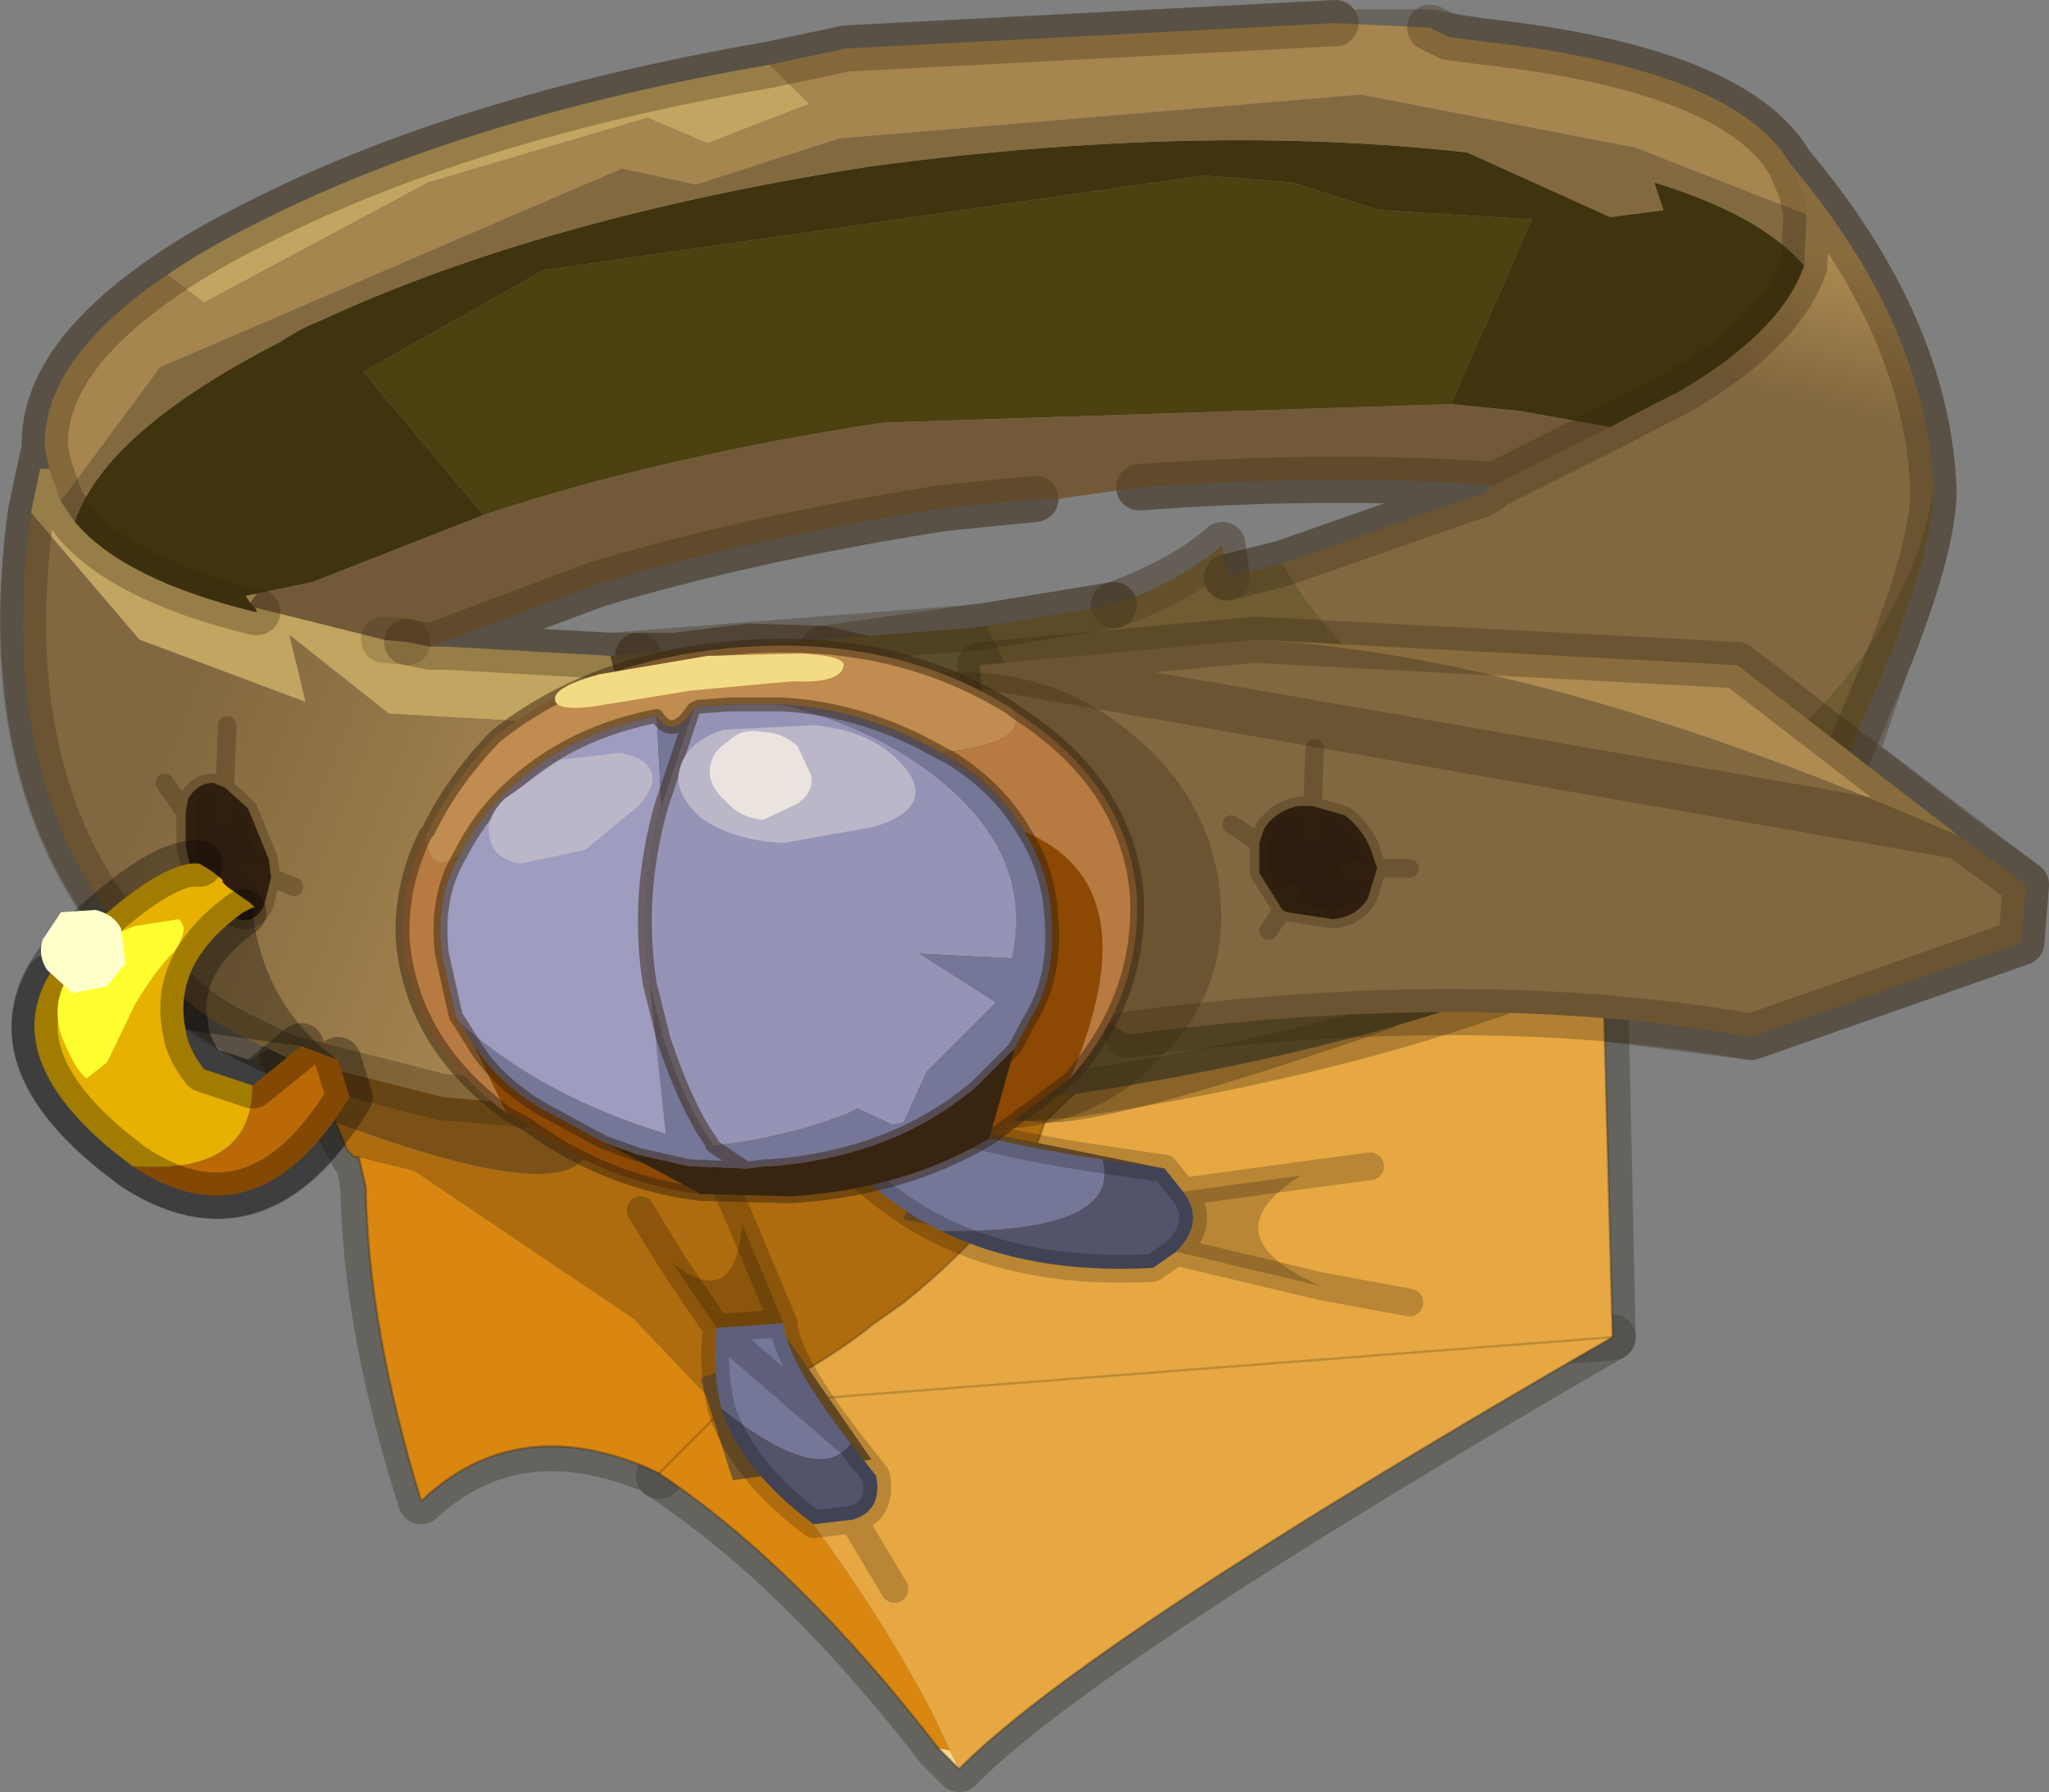<?xml version="1.0" encoding="UTF-8"?>
<svg version="1.1" viewBox="0 0 44.37 38.8" xmlns="http://www.w3.org/2000/svg" xmlns:cc="http://creativecommons.org/ns#" xmlns:dc="http://purl.org/dc/elements/1.1/" xmlns:rdf="http://www.w3.org/1999/02/22-rdf-syntax-ns#" xmlns:xlink="http://www.w3.org/1999/xlink">
<rect x="0" y="0" width="44.37" height="38.8" fill="#808080" stroke="none"/>
<g transform="translate(-258.28 -383.6)">
<use transform="translate(258.3,383.55)" width="44.35" height="38.85" xlink:href="#a"/>
</g>
<defs>
<g id="a" transform="translate(-258.3,-383.55)">
<path d="m280.7 394.4-2 0.2q-4.15 0.65-7.5 1.65l-3.6 1.35h0.35l3.55 0.2h0.6m4-0.15 3.15-0.45 0.4-0.05 2.75-0.45m2.45-0.6 1.2-0.3 4-1.4q0.3-0.05 0.6-0.3-3.6-0.25-7.7 0.05m7.7-0.05 2.5-1.25q0.65-0.35 1.45-0.75 2.25-1.3 2.75-2.75l0.05-1.1-0.1-0.5-0.25-0.6q-1.2-2.05-6.65-2.65l-1.2-0.2h-1.45m5.3 21.35-3.5-0.15-0.95 0.35-5.9 1.3m4.05-7.35v1.2q0.3 0 0.6 0.25 0.5 0.35 0.6 0.85l0.1 0.25 0.6 0.05m8.4-15.25q2.95 3.5 3.1 7.05 0 1.25-1.05 3.85l-0.65 1.9 3.7 2.8-0.1 1.25-5.85 2.05-3.15-0.4m-13.55-7.65 0.55-0.05 5.4-0.5 1.75-0.05 8.7 0.6 2.55 1.95m-11.7 1.65v-0.6h-0.35q-0.5 0.15-0.75 0.55l-0.15 0.3v0.6l0.35 0.65m-0.35-1.25-0.6-0.4m4.65 4.05-5.55 0.35m4.05-3.5-0.55 0.35m-0.3-18.6-10.6 0.55-1.65 0.35q-6.65 1.15-11.15 3.45-1.1 0.55-1.9 1.1-2.65 1.8-2.65 3.65v0.1l0.1 0.45 0.25 0.7 0.3 0.45q1.05 1.25 3.9 1.95h0.05m3.25 0.65 0.5 0.1m-6.7 6.1-0.25-0.35q-2.4-3.35-1.7-8.65l0.2-0.95 0.1-0.45m9.8 14.3-1.2-0.25-3.35-0.85-0.1-0.05-0.75-0.35-1.4-0.9-0.35-0.4m1.3-5.45-0.05 1.35 0.5 0.45 0.4 1.1 0.05 0.35 0.55 0.25m-1.5-1.5v-0.65l-0.25-0.1q-0.35-0.05-0.55 0.3l-0.05 0.3v0.7q0.1 0.65 0.35 1l0.15-0.3m-0.15 0.3 0.1 0.1 0.7 0.5q0.35 0.15 0.55-0.25l0.1-0.65-0.4-0.15m-1.05 0.45-0.25 0.45m-0.6-2.8 0.5 0.65" fill="none" stroke="#382510" stroke-linecap="round" stroke-linejoin="round" stroke-opacity=".302"/>
<path d="m282.4 396.7q1.5-0.55 2.35-1.3l0.1 0.7m-21 0.75-1.25-1.85 0.85-0.6 1.6 1.8 1.55 1.25 0.5 0.05m-2.55-0.15-0.7-0.5" fill="none" stroke="#382510" stroke-linecap="round" stroke-linejoin="round" stroke-opacity=".2"/>
<path d="m265.5 407.9q-1.85 2.6-4.35 0.95l-0.45-0.35q-2.4-1.95-1.35-3.75m2.9 0.45 0.05 0.7q0.05 0.4 0.4 0.85l1.05 0.35 0.75-0.45" fill="none" stroke="#000" stroke-linecap="round" stroke-linejoin="round" stroke-opacity=".302"/>
<path d="m272.1 397.8h0.8l1.6-0.2 1.6 0.05m3.95 10.4 0.8-0.65 0.6-0.45q1.55-1.75 1.45-3.95-0.2-2.45-2.65-4l-0.05-0.05q-0.75-0.45-1.5-0.7l-2.6-0.6m2.55 2.25q-1.15-0.65-2.45-0.9l-1-0.15h-1.1l-0.7 0.05-0.1 0.05-0.7 2.1-0.15 0.85q-0.35 1.55-0.1 3l0.3 1.2 0.75 1.75 0.3 0.5v0.05l0.75 0.5 0.4-0.05h0.1l1.4-0.2 0.3-0.05 1.65-0.7 1.1-0.75 0.85-0.85 0.35-0.65q0.55-0.9 0.45-2.15-0.05-1.05-0.6-1.9-0.55-0.95-1.6-1.6l-0.2-0.1m-4.2 9-1.25-0.05-1.1-0.25-0.7-0.25-0.3-0.15-0.85-0.5-0.25-0.1q-1-0.6-1.5-1.45l-0.25-0.4-0.1-0.15-0.3-1.35q-0.15-1.25 0.4-2.15 0.45-0.9 1.2-1.55 0.95-0.85 2.2-1.2l0.25-0.05q0.25-0.15 0.6-0.2 0.35 0.55 0.8-0.15m-3-0.2q-0.45 0.2-0.8 0.5l-0.5 0.3q-0.95 1-1.45 2.05l-0.05 0.05q-0.55 1.1-0.5 2.3 0.2 2.15 2.05 3.65l0.2 0.1 0.45 0.25 1.25 0.8 2.5 0.7 0.7 0.05h1.25l1.75-0.2 1.05-0.35" fill="none" stroke="#382510" stroke-linecap="round" stroke-linejoin="round" stroke-opacity=".502"/>
<path d="m279.3 410.5-0.65-0.25m9.3-1.4-4.05 0.55q0.5 0.65-0.15 1.3l5.05 1.1m-5.05-1.1-0.5 0.35q-2.2 0.15-3.95-0.55m4.2-1.6 0.4 0.5m-10.1 3.9v-0.95l-1.65-2.55m3.2 2.85-0.1-0.4-1.45 0.1m1.45-0.1-1.1-2.75m3.5 8.5-0.9-1.5-0.85 0.1-0.05-0.05-0.85-1.05m2-0.25 0.25 0.3q0.15 0.75-0.5 0.95m1.2-6.65-0.8-0.55" fill="none" stroke="#000" stroke-linecap="round" stroke-linejoin="round" stroke-opacity=".2"/>
<path d="m279.3 410.5-1.45 1.25-0.75 0.55-1.3 0.95m4.95-4.95 0.1-0.4m-8.3 7.65 1.2-1.1m19.45-1.9-16.9 1.35" fill="none" stroke="#000" stroke-linecap="round" stroke-linejoin="round" stroke-opacity=".18"/>
<path d="m293.05 405.65 0.15 6.9q-11.5 6.65-14.15 9.35l-0.45-0.45q-3.05-3.95-6.05-5.9l-0.1-0.1q-3-1.25-5.05 0.65-1.2-3.75-1.25-6.8l-0.1-0.6-0.1-0.05-0.1-0.2-0.3-0.5-0.05-0.05m-1.1-1.45 0.1 0.2 1 1.25" fill="none" stroke="#292212" stroke-linecap="round" stroke-linejoin="round" stroke-opacity=".302"/>
<path d="m265.55 407.9-3.5-4.6-2.8-5.6q5.4 3.1 11.25 5.25l-0.6-0.3 16.1 0.35-5.1 4.9-10.2-0.85q1.8 3.45-5.15 0.85" fill="#7b5117" fill-rule="evenodd"/>
<path d="m278.6 421.45q-3.05-3.95-6.05-5.95l-0.2-0.1q-2.9-1.25-4.95 0.7-1.15-3.75-1.2-6.8l-0.15-0.65 1.2 0.3 4.75 3.2 1.9 2-1.35 1.35 1.35-1.35q2.9 3.3 4.6 6.6l0.35 0.75-0.25-0.05" fill="#d98711" fill-rule="evenodd"/>
<path d="m280.9 407.9q-0.55 1.9-3.05 3.9l-0.7 0.5q-1.05 0.85-2.8 1.7l-0.45 0.15-1.9-2-4.75-3.2-1.2-0.3h-0.1l-0.15-0.15-0.25-0.6q6.95 2.6 5.15-0.85l10.2 0.85" fill="#ae6c0e" fill-rule="evenodd"/>
<path d="m279.05 421.9-0.45-0.45 0.25 0.05 0.2 0.4" fill="#fad98f" fill-rule="evenodd"/>
<path d="m292.95 403.1 0.25 9.45-18.85 1.45 18.85-1.45q-11.45 6.6-14.15 9.35l-0.2-0.4-0.35-0.75q-1.7-3.3-4.6-6.6l0.45-0.15q1.75-0.85 2.8-1.7l0.7-0.5q2.5-2 3.05-3.9 1.5 0.05 7.55-2.05l4.5-2.75" fill="#e7a843" fill-rule="evenodd"/>
<path d="m292.95 403.1-4.5 2.75q-6.05 2.1-7.55 2.05l5.1-4.9 1.4-0.3 3.95-1.85 1.6 2.25" fill="#ad7e32" fill-rule="evenodd"/>
<path d="m280.9 407.9q-0.55 1.9-3.05 3.9l-0.7 0.5q-1.05 0.85-2.8 1.7l18.85-1.45m-19.3 1.6 0.45-0.15m-1.8 1.5 1.35-1.35m12.1-11.15-5.1 4.9" fill="none" stroke="#000" stroke-linecap="round" stroke-linejoin="round" stroke-opacity=".18" stroke-width=".05"/>
<path d="m293.2 412.55-0.25-9.45m0.25 9.45q-11.45 6.6-14.15 9.35l-0.45-0.45q-3.05-3.95-6.05-5.95l-0.2-0.1q-2.9-1.25-4.95 0.7-1.15-3.75-1.2-6.8l-0.15-0.65h-0.1l-0.15-0.15-0.25-0.6-3.5-4.6-2.8-5.6q5.4 3.1 11.25 5.25l-0.6-0.3 16.1 0.35 1.4-0.3 3.95-1.85 1.6 2.25" fill="none" stroke="#292212" stroke-linecap="round" stroke-linejoin="round" stroke-opacity=".302" stroke-width=".05"/>
<path d="m274.15 415.65 3-0.45-1.8-2.6-1.9 0.85 0.7 2.2m9.2-12 0.9 1.7 4.45-0.45v-2.45l-5.35 1.2m-5.5 6.35 4.4 0.9 1.25-2-4.95-1-0.7 2.1" fill="#79592b" fill-rule="evenodd"/>
<path d="m283.75 410.7q0.65-0.65 0.15-1.3l2.55-0.35q-2.05 1.3 0.45 2.4l-3.15-0.75" fill-opacity=".2" fill-rule="evenodd"/>
<path d="m283.9 409.4q0.5 0.65-0.15 1.3l-0.5 0.35q-2.65 0.15-4.6-0.8 3.95 0.05 3.5-1.55l1.35 0.2 0.4 0.5" fill="#51546a" fill-rule="evenodd"/>
<path d="m282.15 408.7q0.45 1.6-3.5 1.55-1.1-0.55-2.05-1.5 0.15-0.7 1.2-1.25 0.95 0.7 4.35 1.2" fill="#757798" fill-rule="evenodd"/>
<path d="m283.9 409.4q0.5 0.65-0.15 1.3l3.15 0.75 1.9 0.35m-2.35-2.75-2.55 0.35-0.4-0.5-1.35-0.2q-3.4-0.5-4.35-1.2-1.05 0.55-1.2 1.25 0.95 0.95 2.05 1.5 1.95 0.95 4.6 0.8l0.5-0.35m2.7-1.65 1.5-0.2m-11.35-0.1-3.9-1.5" fill="none" stroke="#000" stroke-linecap="round" stroke-linejoin="round" stroke-opacity=".2" stroke-width=".6"/>
<path d="m273.8 412.35-0.95-1.4q1.35 1.05 1.5-0.85l0.9 2.15-1.45 0.1" fill-opacity=".2" fill-rule="evenodd"/>
<path d="m273.9 414.1q-0.2-0.85-0.1-1.75l1.45-0.1q0.05 0.8 1.45 2.6-0.65 0.95-2.8-0.75" fill="#757798" fill-rule="evenodd"/>
<path d="m276.7 414.85 0.55 0.7q0.15 0.75-0.5 0.95l-0.85 0.1q-1.55-1.15-2-2.5 2.15 1.7 2.8 0.75" fill="#51546a" fill-rule="evenodd"/>
<path d="m276.7 414.85 0.55 0.7q0.15 0.75-0.5 0.95l0.9 1.5m-3.3-7.9-0.5-1.15m2.9 7.55-0.85 0.1q-1.55-1.15-2-2.5-0.2-0.85-0.1-1.75l-0.95-1.4-0.7-1.15m3.1 2.45-0.9-2.15m-0.55 2.25 1.45-0.1q0.05 0.8 1.45 2.6z" fill="none" stroke="#000" stroke-linecap="round" stroke-linejoin="round" stroke-opacity=".2" stroke-width=".6"/>
<path d="m289.7 392.35 1.75-4-3.3-0.2-1.9-0.6-1.9-0.15-14.3 2.05-3.9 2.2 2.6 3.1-3.7 1.45-1.2 0.25-0.25 0.05 0.1 0.15 0.1 0.1 0.05 0.1h-0.05q-2.85-0.7-3.9-1.95 0.65-1.95 4.45-3.9 0.45-0.3 0.85-0.45 4.85-2.25 11.95-3.35 7.1-0.95 12.9-0.3l3.1 1.4 1.15-0.15-0.2-0.6q2.3 0.7 3.25 1.8-0.5 1.45-2.75 2.75-0.8 0.4-1.45 0.75l-1.95-0.35-1.5-0.15" fill="#3f340e" fill-rule="evenodd"/>
<path d="m268.75 394.75-2.6-3.1 3.9-2.2 14.3-2.05 1.9 0.15 1.9 0.6 3.3 0.2-1.75 4-12.3 0.4q-4.9 0.75-8.65 2" fill="#4d4011" fill-rule="evenodd"/>
<path d="m267.6 397.6h0.35l3.55 0.2 0.4 1.55-5.2-0.3-2.15-1.7 0.35 1.45-3.6-1.35-2.35-2.75 0.2-0.95h0.2l0.25 0.7 0.3 0.45q1.05 1.25 3.9 1.95h0.05l-0.05-0.1 2.8 0.7 0.5 0.05 0.5 0.1m-3.9-0.95-0.1-0.15 0.25-0.05-0.15 0.2m11.25-11.65 0.85 0.85-2.2 0.85-1.3-0.55-4.75 1.4-4.85 2.6-0.8-0.6q0.8-0.55 1.9-1.1 4.5-2.3 11.15-3.45" fill="#c2a561" fill-rule="evenodd"/>
<path d="m279.65 397.15 2.75-0.45q1.5-0.55 2.35-1.3l0.1 0.7 1.2-0.3q2.7 4.6 9.3 5.1 4.15-2.9 4.8-6.7 0 1.25-1.05 3.85l-1.25 2.95q-1.15 1.3-3.65 2.55l-1.3 0.7q-9.7 0.7-13.25-7.1" fill="#6f5c33" fill-rule="evenodd"/>
<path d="m271.5 397.8 7.75-0.6 0.4-0.05q3.55 7.8 13.25 7.1-4.75 2.05-11.45 3.05l-7.85 0.55-1.7-8.5-0.4-1.55" fill="#5c4e2c" fill-rule="evenodd"/>
<path d="m297.4 388.25-3.7-1.45-5.95-1.15-11.3 0.95-3.1 1-1.6-0.35-10 4.3-2.15 2.9-0.25-0.7-0.1-0.45v-0.1q0-1.85 2.65-3.65l0.8 0.6 4.85-2.6 4.75-1.4 1.3 0.55 2.2-0.85-0.85-0.85 1.65-0.35 10.6-0.55 2.05 0.1 0.4 0.2 0.75 0.1q5.45 0.6 6.65 2.65l0.25 0.6 0.1 0.5" fill="#a6854e" fill-rule="evenodd"/>
<path d="m297.35 389.35q-0.95-1.1-3.25-1.8l0.2 0.6-1.15 0.15-3.1-1.4q-5.8-0.65-12.9 0.3-7.1 1.1-11.95 3.35-0.4 0.15-0.85 0.45-3.8 1.95-4.45 3.9l-0.3-0.45 2.15-2.9 10-4.3 1.6 0.35 3.1-1 11.3-0.95 5.95 1.15 3.7 1.45-0.05 1.1" fill="#836940" fill-rule="evenodd"/>
<path d="m280.7 394.4-2 0.2q-4.15 0.65-7.5 1.65l-3.6 1.35-0.5-0.1-0.5-0.05-2.8-0.7-0.1-0.1 0.15-0.2 1.2-0.25 3.7-1.45q3.75-1.25 8.65-2l12.3-0.4 1.5 0.15 1.95 0.35-2.5 1.25q-3.6-0.25-7.7 0.05l-1.75 0.25h-0.5" fill="#725a38" fill-rule="evenodd"/>
<path d="m286.05 395.8 4-1.4q0.3-0.05 0.6-0.3l2.5-1.25q0.65-0.35 1.45-0.75 2.25-1.3 2.75-2.75l0.05-1.1-0.1-0.5-0.25-0.6q2.95 3.5 3.1 7.05-0.65 3.8-4.8 6.7-6.6-0.5-9.3-5.1" fill="url(#c)" fill-rule="evenodd"/>
<path d="m273.6 407.85-5.75-0.5-3.35-0.85-0.85-0.4q-1.25-0.6-1.75-1.3l-0.05-0.05q-3.8-3.55-2.9-10.05l2.35 2.75 3.6 1.35-0.35-1.45 2.15 1.7 5.2 0.3 1.7 8.5" fill="url(#b)" fill-rule="evenodd"/>
<path d="m280.7 394.4-2 0.2q-4.15 0.65-7.5 1.65l-3.6 1.35h0.35l3.55 0.2 7.75-0.6 0.4-0.05 2.75-0.45m2.45-0.6 1.2-0.3 4-1.4q0.3-0.05 0.6-0.3-3.6-0.25-7.7 0.05m10.2-1.3q0.65-0.35 1.45-0.75 2.25-1.3 2.75-2.75l0.05-1.1-0.1-0.5-0.25-0.6q-1.2-2.05-6.65-2.65l-0.75-0.1-0.4-0.2m-29.35 10.7q1.05 1.25 3.9 1.95h0.05m-4.25-2.4 0.3 0.45m27.3-10.8-10.6 0.55-1.65 0.35m-13.05 4.55q-2.65 1.8-2.65 3.65v0.1l0.1 0.45 0.25 0.7m31.05-0.35 2.5-1.25m-0.25 11.4 1.3-0.7q2.5-1.25 3.65-2.55l1.25-2.95q1.05-2.6 1.05-3.85m-7.25 10.05q-4.75 2.05-11.45 3.05l-7.85 0.55-5.75-0.5-3.35-0.85-0.85-0.4q-1.25-0.6-1.75-1.3l-0.05-0.05q-3.8-3.55-2.9-10.05l0.2-0.95 0.1-0.45m37.8-6.15q2.95 3.5 3.1 7.05m-38.25-4.65q0.8-0.55 1.9-1.1 4.5-2.3 11.15-3.45m-7.35 12.6-0.5-0.1" fill="none" stroke="#382510" stroke-linecap="round" stroke-linejoin="round" stroke-opacity=".302"/>
<path d="m282.4 396.7q1.5-0.55 2.35-1.3l0.1 0.7m-17.75 1.4-0.5-0.05" fill="none" stroke="#382510" stroke-linecap="round" stroke-linejoin="round" stroke-opacity=".2"/>
<path d="m300.7 401.7 1.45 1.05-0.1 1.25-5.85 2.05q-5.9-1.05-13.5-0.05-2.85-1.75-3.2-8l5.95-0.55q6.35 0.35 15.25 4.25" fill="#826840" fill-rule="evenodd"/>
<path d="m285.45 397.45 10.45 0.55 4.8 3.7q-8.9-3.9-15.25-4.25" fill="#ae8b51" fill-rule="evenodd"/>
<path d="m300.7 401.7 1.45 1.05-0.1 1.25-5.85 2.05q-5.9-1.05-13.5-0.05m-3.2-8 5.95-0.55 10.45 0.55 4.8 3.7z" fill="none" stroke="#382510" stroke-linecap="round" stroke-linejoin="round" stroke-opacity=".302"/>
<path d="m286.7 401.05v0.55-0.55l0.7 0.2q0.45 0.35 0.6 0.85l0.1 0.3-0.2 0.65q-0.25 0.4-0.75 0.45l-1-0.15-0.1-0.05-0.5-0.8v-0.65l0.1-0.3q0.25-0.4 0.75-0.5h0.3m-0.45 1.9-0.2 0.35 0.2-0.35m1.25-0.5 0.6-0.05-0.6 0.05" fill="#2e1d0e" fill-rule="evenodd"/>
<path d="m286.7 401.05 0.05-1.25m-0.05 1.8v-0.55h-0.3q-0.5 0.1-0.75 0.5l-0.1 0.3v0.65l0.5 0.8 0.2-0.35m-0.7-1.1-0.6-0.4m1.1 1.85-0.3 0.45m0.3-0.45 0.1 0.05 1 0.15q0.5-0.05 0.75-0.45l0.2-0.65-0.6 0.05m-0.8-1.4 0.7 0.2q0.45 0.35 0.6 0.85l0.1 0.3h0.7" fill="none" stroke="#382510" stroke-linecap="round" stroke-linejoin="round" stroke-opacity=".302" stroke-width=".4"/>
<path d="m284.7 402.95q0.2 2.1-1.3 3.55-1.35 1.5-3.6 1.55-2.25 0.1-3.95-1.3-1.65-1.35-1.85-3.45-0.2-2.05 1.25-3.55 1.4-1.5 3.65-1.6 2.25-0.05 3.9 1.35 1.7 1.4 1.9 3.45" fill="#382510" fill-opacity=".302" fill-rule="evenodd"/>
<path d="m281.45 406.95-0.6 0.45-1.15 0.85 0.55-1.95 0.35-0.65q0.55-0.9 0.45-2.15-0.05-1.05-0.6-1.9 2.8 1.15 1 5.35m-8 2.5q-2.05-0.25-3.75-1.5l-0.45-0.25-0.75-1.55q0.5 0.85 1.5 1.45l1.2 0.65 0.2 0.1 2.05 1.1" fill="#8d4803" fill-rule="evenodd"/>
<path d="m279.7 408.25q-1.85 1.1-4.3 1.25l-1.95-0.05-2.05-1.1 0.7 0.25 1.1 0.25 1.25 0.05 0.4-0.05h0.1q2.65-0.2 4.45-1.7l0.85-0.85-0.55 1.95" fill="#382510" fill-rule="evenodd"/>
<path d="m267.5 401.65 0.05-0.05q0.5-1.05 1.45-2.05 2.2-1.75 5.5-1.95 3.25-0.2 5.7 1.35l0.05 0.05q0.3 0.7-1.6 0.9-1.65-0.95-3.45-1.05h-1.1l-0.7 0.05-0.1 0.05q-0.45 0.7-0.8 0.15-1.8 0.35-3.05 1.45-0.75 0.65-1.2 1.55-0.7 0.5-0.75-0.45" fill="#c18c4f" fill-rule="evenodd"/>
<path d="m267.5 401.65q0.05 0.95 0.75 0.45-0.55 0.9-0.4 2.15l0.3 1.35 0.1 0.15 0.25 0.4 0.75 1.55q-2.05-1.5-2.25-3.75-0.05-1.2 0.5-2.3m11.15-1.75q1.9-0.2 1.6-0.9 2.45 1.55 2.65 4 0.1 2.2-1.45 3.95 1.8-4.2-1-5.35-0.55-0.95-1.6-1.6l-0.2-0.1" fill="#b77a40" fill-rule="evenodd"/>
<path d="m268.25 402.1q0.45-0.9 1.2-1.55 1.25-1.1 3.05-1.45l0.1 1.95q-0.55 1.95-0.25 3.85l0.35 3.25q-2.65-0.8-4.45-2.4l-0.1-0.15-0.3-1.35q-0.15-1.25 0.4-2.15" fill="#9e9cbf" fill-rule="evenodd"/>
<path d="m273.3 398.95 0.1-0.05 0.7-0.05h1.1q2.05 0.5 3.45 1.65 1.9 1.55 1.6 3.55l-0.05 0.3-2-0.1 1.65 1.05-1.5 1.5-0.5 1.1-0.25 0.05-0.75-0.35-0.2 0.1q-1.4 0.55-2.95 0.7v-0.05q-0.55-0.75-1.05-2.25l-0.3-1.2q-0.3-1.9 0.25-3.85l0.7-2.1" fill="#9594b7" fill-rule="evenodd"/>
<path d="m272.5 399.1q0.35 0.55 0.8-0.15l-0.7 2.1-0.1-1.95m2.7-0.25q1.8 0.1 3.45 1.05l0.2 0.1q1.05 0.65 1.6 1.6 0.55 0.85 0.6 1.9 0.1 1.25-0.45 2.15l-0.35 0.65-0.85 0.85q-1.8 1.5-4.45 1.7h-0.1l-0.4 0.05-1.25-0.05-1.1-0.25-0.7-0.25-0.2-0.1-1.2-0.65q-1-0.6-1.5-1.45l-0.25-0.4q1.8 1.6 4.45 2.4l-0.35-3.25 0.3 1.2q0.5 1.5 1.05 2.25v0.05q1.55-0.15 2.95-0.7l0.2-0.1 0.75 0.35 0.25-0.05 0.5-1.1 1.5-1.5-1.65-1.05 2 0.1 0.05-0.3q0.3-2-1.6-3.55-1.4-1.15-3.45-1.65m-0.75 10.05-0.75-0.5 0.75 0.5" fill="#757798" fill-rule="evenodd"/>
<path d="m280.25 399-0.05-0.05q-2.45-1.55-5.7-1.35-3.3 0.2-5.5 1.95-0.95 1-1.45 2.05l-0.05 0.05m0.75 0.45q0.45-0.9 1.2-1.55 1.25-1.1 3.05-1.45 0.35 0.55 0.8-0.15l0.1-0.05 0.7-0.05h1.1q1.8 0.1 3.45 1.05m1.6-0.9q2.45 1.55 2.65 4 0.1 2.2-1.45 3.95l-0.6 0.45-1.15 0.85q-1.85 1.1-4.3 1.25l-1.95-0.05q-2.05-0.25-3.75-1.5l-0.45-0.25q-2.05-1.5-2.25-3.75-0.05-1.2 0.5-2.3m12.75 4.65 0.35-0.65q0.55-0.9 0.45-2.15-0.05-1.05-0.6-1.9-0.55-0.95-1.6-1.6l-0.2-0.1m1.6 6.4-0.85 0.85q-1.8 1.5-4.45 1.7h-0.1l-0.4 0.05-1.25-0.05-1.1-0.25-0.7-0.25-0.2-0.1-1.2-0.65q-1-0.6-1.5-1.45l-0.25-0.4-0.1-0.15-0.3-1.35q-0.15-1.25 0.4-2.15m4.1 2.8q-0.3-1.9 0.25-3.85m-0.25 3.85 0.3 1.2q0.5 1.5 1.05 2.25v0.05l0.75 0.5m-1.15-9.95-0.7 2.1" fill="none" stroke="#382510" stroke-linecap="round" stroke-linejoin="round" stroke-opacity=".502" stroke-width=".3"/>
<path d="m275.45 398.35-2.2 0.2-2.15 0.35q-0.85 0.1-0.8-0.2 0.05-0.25 0.95-0.5l2.35-0.4 2.05-0.05q0.9 0.05 0.9 0.25-0.05 0.4-1.1 0.35" fill="#f2db84" fill-rule="evenodd"/>
<path d="m278.1 400.8q-0.05 0.45-0.9 0.7l-1.95 0.35q-1.1-0.05-1.8-0.55-0.6-0.55-0.45-1.05 0.15-0.6 0.95-0.85l1.95-0.1q1.05 0.1 1.65 0.6t0.55 0.9" fill="#bbb7c9" fill-rule="evenodd"/>
<path d="m272.35 400.25q0.2 0.3-0.25 0.8l-1.15 0.95-1.4 0.3q-0.55-0.1-0.65-0.5-0.15-0.45 0.3-0.9l1.2-0.85 1.3-0.15q0.55 0.1 0.65 0.35" fill="#bbb7c9" fill-rule="evenodd"/>
<path d="m275.55 401-0.75 0.35q-0.5-0.05-0.8-0.4-0.35-0.3-0.35-0.65 0-0.4 0.4-0.65 0.3-0.3 0.75-0.2 0.4 0 0.75 0.3l0.3 0.65q0.05 0.35-0.3 0.6" fill="#fff6e7" fill-opacity=".702" fill-rule="evenodd"/>
<path d="m262.65 402.9q-0.25-0.4-0.35-1v-0.7l0.05-0.3q0.2-0.35 0.55-0.35l0.25 0.1v0.65-0.65l0.5 0.45 0.45 1.1 0.05 0.4-0.15 0.6q-0.2 0.4-0.55 0.3-0.4-0.05-0.7-0.5l-0.1-0.1 0.15-0.3-0.15 0.3m1.05-0.45 0.45 0.15-0.45-0.15" fill="#2e1d0e" fill-rule="evenodd"/>
<path d="m262.3 401.2-0.45-0.65m1.3 0.1-0.25-0.1q-0.35 0-0.55 0.35l-0.05 0.3v0.7q0.1 0.6 0.35 1l0.15-0.3m0.35-1.3v-0.65l0.05-1.35m-0.55 3.6 0.1 0.1q0.3 0.45 0.7 0.5 0.35 0.1 0.55-0.3l0.15-0.6-0.45-0.15m-1.05 0.45-0.2 0.45m1.7-0.75 0.5 0.2m-1.5-2.15 0.5 0.45 0.45 1.1 0.05 0.4" fill="none" stroke="#382510" stroke-linecap="round" stroke-linejoin="round" stroke-opacity=".302" stroke-width=".4"/>
<path d="m263.75 403.25v0.1q0.25 2.05 1.85 3.2l-0.8-0.3-2.5-0.35q-0.3-1.45 1.25-2.55l0.2-0.1" fill-opacity=".302" fill-rule="evenodd"/>
<path d="m262.6 402.3 0.25 0.15 0.25 0.2v0.05l0.1 0.1 0.5 0.35 0.1 0.1h-0.05l-0.2 0.1q-1.55 1.1-1.25 2.55 0.05 0.4 0.4 0.85l1.05 0.35q0 1.95-2.6 1.75l-0.45-0.35q-2.95-2.45-0.7-4.6 1.8-1.7 2.6-1.6" fill="#e6b100" fill-rule="evenodd"/>
<path d="m265.6 406.55 0.25 0.8q-2 3.3-4.7 1.5 2.6 0.2 2.6-1.75l1.05-0.85 0.8 0.3" fill="#bb6906" fill-rule="evenodd"/>
<path d="m265.6 406.55 0.25 0.8q-2 3.3-4.7 1.5l-0.45-0.35q-2.95-2.45-0.7-4.6 1.8-1.7 2.6-1.6m0.95 1.05q-1.55 1.1-1.25 2.55 0.05 0.4 0.4 0.85l1.05 0.35 1.05-0.85" fill="none" stroke="#000" stroke-linecap="round" stroke-linejoin="round" stroke-opacity=".302"/>
<path d="m260.6 406.6-0.45 0.35q-0.25-0.2-0.55-0.95-0.25-0.85 0.35-1.5 0.55-0.6 1.25-0.85l0.95-0.15q0.25 0.2-0.1 0.7-0.4 0.4-0.85 1.15l-0.6 1.25" fill="#ffff2f" fill-rule="evenodd"/>
<path d="m260.6 404.95-0.75 0.15-0.55-0.5q-0.2-0.3-0.1-0.65l0.4-0.6 0.75-0.05q0.4 0.1 0.55 0.4l0.1 0.75-0.4 0.5" fill="#ffc" fill-rule="evenodd"/>
</g>
<linearGradient id="c" x1="-819.2" x2="819.2" gradientTransform="matrix(4e-4 -.002 .008 .002 294.55 389.9)" gradientUnits="userSpaceOnUse">
<stop stop-color="#826840" offset=".008"/>
<stop stop-color="#ae8b51" offset="1"/>
</linearGradient>
<linearGradient id="b" x1="-819.2" x2="819.2" gradientTransform="matrix(.006 .003 -.002 .005 266.65 402.3)" gradientUnits="userSpaceOnUse">
<stop stop-color="#826840" offset=".008"/>
<stop stop-color="#ae8b51" offset="1"/>
</linearGradient>
</defs>
</svg>
